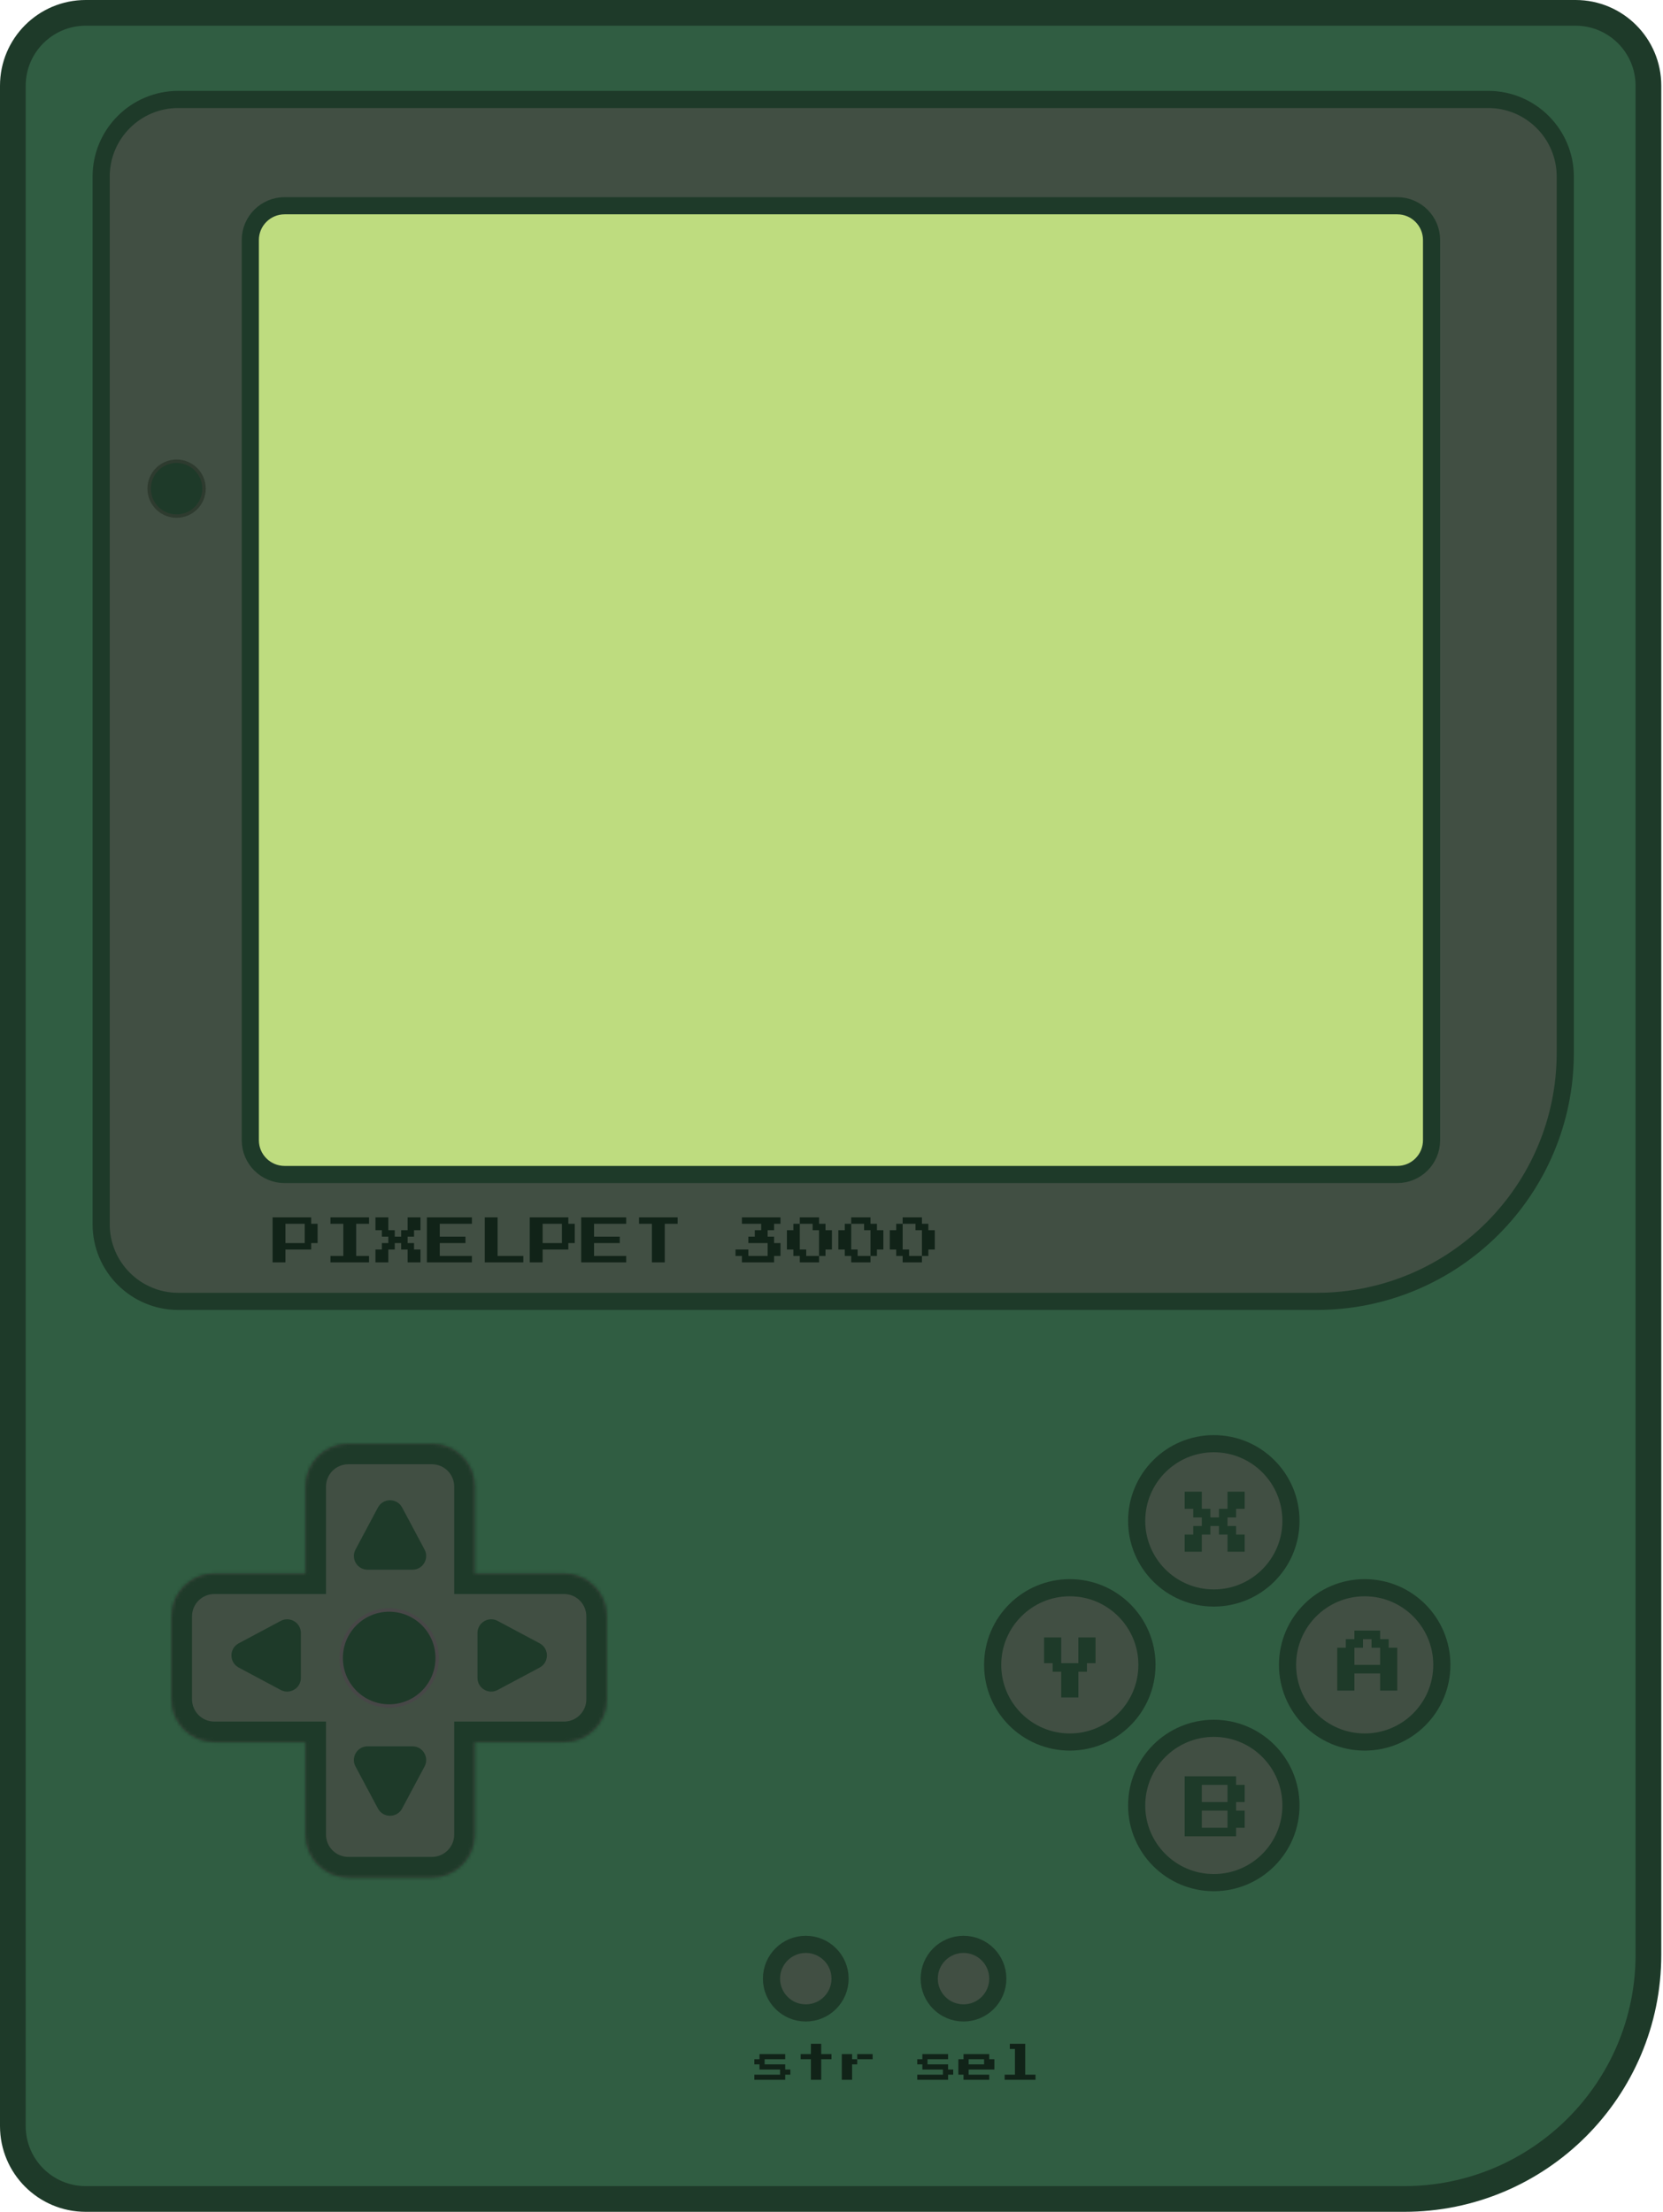 <svg width="485" height="645" viewBox="0 0 485 645" fill="none" xmlns="http://www.w3.org/2000/svg">
<g clip-path="url(#clip0_204_3)">
<path d="M25 3.75H459.5C471.236 3.75 480.75 13.264 480.75 25V570C480.75 609.35 448.85 641.25 409.5 641.25H25C13.264 641.25 3.75 631.735 3.75 620V25C3.75 13.264 13.264 3.75 25 3.75Z" fill="#305D42" stroke="#1E3A29" stroke-width="7.5"/>
<path d="M281 587C286.523 587 291 582.523 291 577C291 571.477 286.523 567 281 567C275.477 567 271 571.477 271 577C271 582.523 275.477 587 281 587Z" fill="#414F43" stroke="#1E3A29" stroke-width="5"/>
<path d="M235 587C240.523 587 245 582.523 245 577C245 571.477 240.523 567 235 567C229.477 567 225 571.477 225 577C225 582.523 229.477 587 235 587Z" fill="#414F43" stroke="#1E3A29" stroke-width="5"/>
<path d="M52 29H434C446.427 29 456.5 39.074 456.5 51.5V307C456.5 347.041 424.041 379.5 384 379.5H52C39.574 379.5 29.5 369.427 29.5 357V51.5C29.5 39.074 39.574 29 52 29Z" fill="#414F43" stroke="#1E3A29" stroke-width="5"/>
<path d="M407.5 60H83C77.477 60 73 64.477 73 70V332.5C73 338.023 77.477 342.5 83 342.5H407.5C413.023 342.5 417.5 338.023 417.5 332.5V70C417.5 64.477 413.023 60 407.5 60Z" fill="#BEDC7F" stroke="#1E3A29" stroke-width="5"/>
<path d="M51.5 150.5C55.918 150.5 59.5 146.918 59.5 142.5C59.5 138.082 55.918 134.5 51.5 134.5C47.082 134.5 43.5 138.082 43.5 142.5C43.5 146.918 47.082 150.5 51.5 150.5Z" fill="#1E3A29" stroke="#2E3B2F"/>
<path d="M125.966 421C132.87 421 138.466 426.596 138.466 433.5V458.842H164.5C171.404 458.842 177 464.439 177 471.342V495.536C177 502.44 171.404 508.035 164.5 508.035H138.466V535C138.466 541.905 132.87 547.5 125.966 547.5H101.577C94.674 547.5 89.077 541.905 89.077 535V508.035H62.5C55.596 508.035 50 502.44 50 495.536V471.342C50 464.439 55.596 458.842 62.5 458.842H89.077V433.5C89.077 426.596 94.674 421 101.577 421H125.966Z" fill="#414F43"/>
<mask id="mask0_204_3" style="mask-type:luminance" maskUnits="userSpaceOnUse" x="50" y="421" width="127" height="127">
<path d="M125.966 421C132.87 421 138.466 426.596 138.466 433.5V458.842H164.5C171.404 458.842 177 464.439 177 471.342V495.536C177 502.44 171.404 508.035 164.5 508.035H138.466V535C138.466 541.905 132.87 547.5 125.966 547.5H101.577C94.674 547.5 89.077 541.905 89.077 535V508.035H62.5C55.596 508.035 50 502.44 50 495.536V471.342C50 464.439 55.596 458.842 62.5 458.842H89.077V433.5C89.077 426.596 94.674 421 101.577 421H125.966Z" fill="white"/>
</mask>
<g mask="url(#mask0_204_3)">
<path d="M138.466 458.842H132.466V464.842H138.466V458.842ZM138.466 508.035V502.035H132.466V508.035H138.466ZM89.077 508.035H95.077V502.035H89.077V508.035ZM89.077 458.842V464.842H95.077V458.842H89.077ZM125.966 421V427C129.556 427 132.466 429.91 132.466 433.5H138.466H144.466C144.466 423.283 136.183 415 125.966 415V421ZM138.466 433.5H132.466V458.842H138.466H144.466V433.5H138.466ZM138.466 458.842V464.842H164.5V458.842V452.842H138.466V458.842ZM164.5 458.842V464.842C168.09 464.842 171 467.752 171 471.342H177H183C183 461.125 174.717 452.842 164.5 452.842V458.842ZM177 471.342H171V495.536H177H183V471.342H177ZM177 495.536H171C171 499.126 168.09 502.035 164.5 502.035V508.035V514.035C174.717 514.035 183 505.755 183 495.536H177ZM164.5 508.035V502.035H138.466V508.035V514.035H164.5V508.035ZM138.466 508.035H132.466V535H138.466H144.466V508.035H138.466ZM138.466 535H132.466C132.466 538.59 129.556 541.5 125.966 541.5V547.5V553.5C136.183 553.5 144.466 545.215 144.466 535H138.466ZM125.966 547.5V541.5H101.577V547.5V553.5H125.966V547.5ZM101.577 547.5V541.5C97.987 541.5 95.077 538.59 95.077 535H89.077H83.077C83.077 545.215 91.36 553.5 101.577 553.5V547.5ZM89.077 535H95.077V508.035H89.077H83.077V535H89.077ZM89.077 508.035V502.035H62.5V508.035V514.035H89.077V508.035ZM62.5 508.035V502.035C58.91 502.035 56 499.126 56 495.536H50H44C44 505.755 52.282 514.035 62.5 514.035V508.035ZM50 495.536H56V471.342H50H44V495.536H50ZM50 471.342H56C56 467.752 58.91 464.842 62.5 464.842V458.842V452.842C52.282 452.842 44 461.125 44 471.342H50ZM62.5 458.842V464.842H89.077V458.842V452.842H62.5V458.842ZM89.077 458.842H95.077V433.5H89.077H83.077V458.842H89.077ZM89.077 433.5H95.077C95.077 429.91 97.987 427 101.577 427V421V415C91.36 415 83.077 423.283 83.077 433.5H89.077ZM101.577 421V427H125.966V421V415H101.577V421Z" fill="#1E3A29"/>
</g>
<path d="M113.5 497.5C121.232 497.5 127.5 491.232 127.5 483.5C127.5 475.768 121.232 469.5 113.5 469.5C105.768 469.5 99.5 475.768 99.5 483.5C99.5 491.232 105.768 497.5 113.5 497.5Z" fill="#1E3A29" stroke="#474747"/>
<path d="M110.221 439.613C111.727 436.791 115.773 436.791 117.279 439.613L123.818 451.867C125.24 454.531 123.309 457.75 120.289 457.75H107.212C104.192 457.75 102.261 454.531 103.683 451.867L110.221 439.613Z" fill="#1E3A29"/>
<path d="M157.387 479.221C160.209 480.727 160.209 484.773 157.387 486.279L145.133 492.818C142.468 494.24 139.25 492.309 139.25 489.289V476.212C139.25 473.192 142.468 471.261 145.133 472.683L157.387 479.221Z" fill="#1E3A29"/>
<path d="M69.614 486.279C66.791 484.773 66.791 480.727 69.614 479.221L81.867 472.683C84.531 471.261 87.75 473.192 87.75 476.212V489.289C87.75 492.309 84.531 494.24 81.867 492.818L69.614 486.279Z" fill="#1E3A29"/>
<path d="M117.279 527.385C115.773 530.21 111.727 530.21 110.221 527.385L103.683 515.135C102.261 512.47 104.192 509.25 107.212 509.25H120.289C123.309 509.25 125.24 512.47 123.818 515.135L117.279 527.385Z" fill="#1E3A29"/>
<path d="M376.5 526.5C376.5 514.074 366.426 504 354 504C341.574 504 331.5 514.074 331.5 526.5C331.5 538.926 341.574 549 354 549C366.426 549 376.5 538.926 376.5 526.5Z" fill="#414F43" stroke="#1E3A29" stroke-width="5"/>
<path d="M334.5 485.5C334.5 473.074 324.426 463 312 463C299.574 463 289.5 473.074 289.5 485.5C289.5 497.926 299.574 508 312 508C324.426 508 334.5 497.926 334.5 485.5Z" fill="#414F43" stroke="#1E3A29" stroke-width="5"/>
<path d="M420.5 485.5C420.5 473.074 410.426 463 398 463C385.574 463 375.5 473.074 375.5 485.5C375.5 497.926 385.574 508 398 508C410.426 508 420.5 497.926 420.5 485.5Z" fill="#414F43" stroke="#1E3A29" stroke-width="5"/>
<path d="M376.5 443.5C376.5 431.074 366.426 421 354 421C341.574 421 331.5 431.074 331.5 443.5C331.5 455.926 341.574 466 354 466C366.426 466 376.5 455.926 376.5 443.5Z" fill="#414F43" stroke="#1E3A29" stroke-width="5"/>
<path d="M345.5 452.5V447.5H348V445H350.5V442.5H348V440H345.5V435H350.5V440H353V442.5H355.5V440H358V435H363V440H360.5V442.5H358V445H360.5V447.5H363V452.5H358V447.5H355.5V445H353V447.5H350.5V452.5H345.5Z" fill="#1E3A29"/>
<path d="M309.5 495V487.5H307V485H304.5V477.5H309.5V485H314.5V477.5H319.5V485H317V487.5H314.5V495H309.5Z" fill="#1E3A29"/>
<path d="M345.5 535.5V518H360.5V520.5H363V525.5H360.5V528H363V533H360.5V535.5H345.5ZM350.5 525.5H358V520.5H350.5V525.5ZM350.5 533H358V528H350.5V533Z" fill="#1E3A29"/>
<path d="M390 493V480.5H392.5V478H395V475.5H402.5V478H405V480.5H407.5V493H402.5V488H395V493H390ZM395 485.5H402.5V480.5H400V478H397.5V480.5H395V485.5Z" fill="#1E3A29"/>
<path d="M220 606.5V605H227.5V603.5H221.5V602H220V600.5H221.5V599H229V600.5H223V602H229V603.5H230.5V605H229V606.5H220ZM236.5 606.5V600.5H233.5V599H236.5V596H239.5V599H242.5V600.5H239.5V606.5H236.5ZM248.5 600.5H250V602H248.5V606.5H245.5V599H248.5V600.5ZM254.5 599V600.5H250V599H254.5Z" fill="#112318"/>
<path d="M267.5 606.5V605H275V603.5H269V602H267.5V600.5H269V599H276.5V600.5H270.5V602H276.5V603.5H278V605H276.5V606.5H267.5ZM281 606.5V605H279.5V600.5H281V599H288.5V600.5H290V603.5H282.5V605H288.5V606.5H281ZM282.5 602H287V600.5H282.5V602ZM293 606.5V605H296V597.5H294.5V596H299V605H302V606.5H293Z" fill="#112318"/>
<path d="M79.5 368.125V355H90.75V356.875H92.625V362.5H90.75V364.375H83.25V368.125H79.5ZM83.25 362.5H88.875V356.875H83.25V362.5ZM96.375 368.125V366.25H100.125V356.875H96.375V355H107.625V356.875H103.875V366.25H107.625V368.125H96.375ZM109.5 368.125V364.375H111.375V362.5H113.25V360.625H111.375V358.75H109.5V355H113.25V358.75H115.125V360.625H117V358.75H118.875V355H122.625V358.75H120.75V360.625H118.875V362.5H120.75V364.375H122.625V368.125H118.875V364.375H117V362.5H115.125V364.375H113.25V368.125H109.5ZM124.5 368.125V355H137.625V356.875H128.25V360.625H135.75V362.5H128.25V366.25H137.625V368.125H124.5ZM141.375 368.125V355H145.125V366.25H152.625V368.125H141.375ZM154.5 368.125V355H165.75V356.875H167.625V362.5H165.75V364.375H158.25V368.125H154.5ZM158.25 362.5H163.875V356.875H158.25V362.5ZM169.5 368.125V355H182.625V356.875H173.25V360.625H180.75V362.5H173.25V366.25H182.625V368.125H169.5ZM190.125 368.125V356.875H186.375V355H197.625V356.875H193.875V368.125H190.125ZM216.375 368.125V366.25H214.5V364.375H218.25V366.25H223.875V362.5H218.25V360.625H220.125V358.75H222V356.875H216.375V355H227.625V356.875H225.75V358.75H223.875V360.625H225.75V362.5H227.625V366.25H225.75V368.125H216.375ZM233.25 368.125V366.25H231.375V364.375H229.5V358.75H231.375V356.875H233.25V355H238.875V356.875H240.75V358.75H242.625V364.375H240.75V366.25H238.875V368.125H233.25ZM235.125 366.25H238.875V358.75H237V356.875H233.25V364.375H235.125V366.25ZM248.25 368.125V366.25H246.375V364.375H244.5V358.75H246.375V356.875H248.25V355H253.875V356.875H255.75V358.75H257.625V364.375H255.75V366.25H253.875V368.125H248.25ZM250.125 366.25H253.875V358.75H252V356.875H248.25V364.375H250.125V366.25ZM263.25 368.125V366.25H261.375V364.375H259.5V358.75H261.375V356.875H263.25V355H268.875V356.875H270.75V358.75H272.625V364.375H270.75V366.25H268.875V368.125H263.25ZM265.125 366.25H268.875V358.75H267V356.875H263.25V364.375H265.125V366.25Z" fill="#112318"/>
</g>
<defs>
<clipPath id="clip0_204_3">
<rect width="484.5" height="645" fill="white"/>
</clipPath>
</defs>
</svg>

